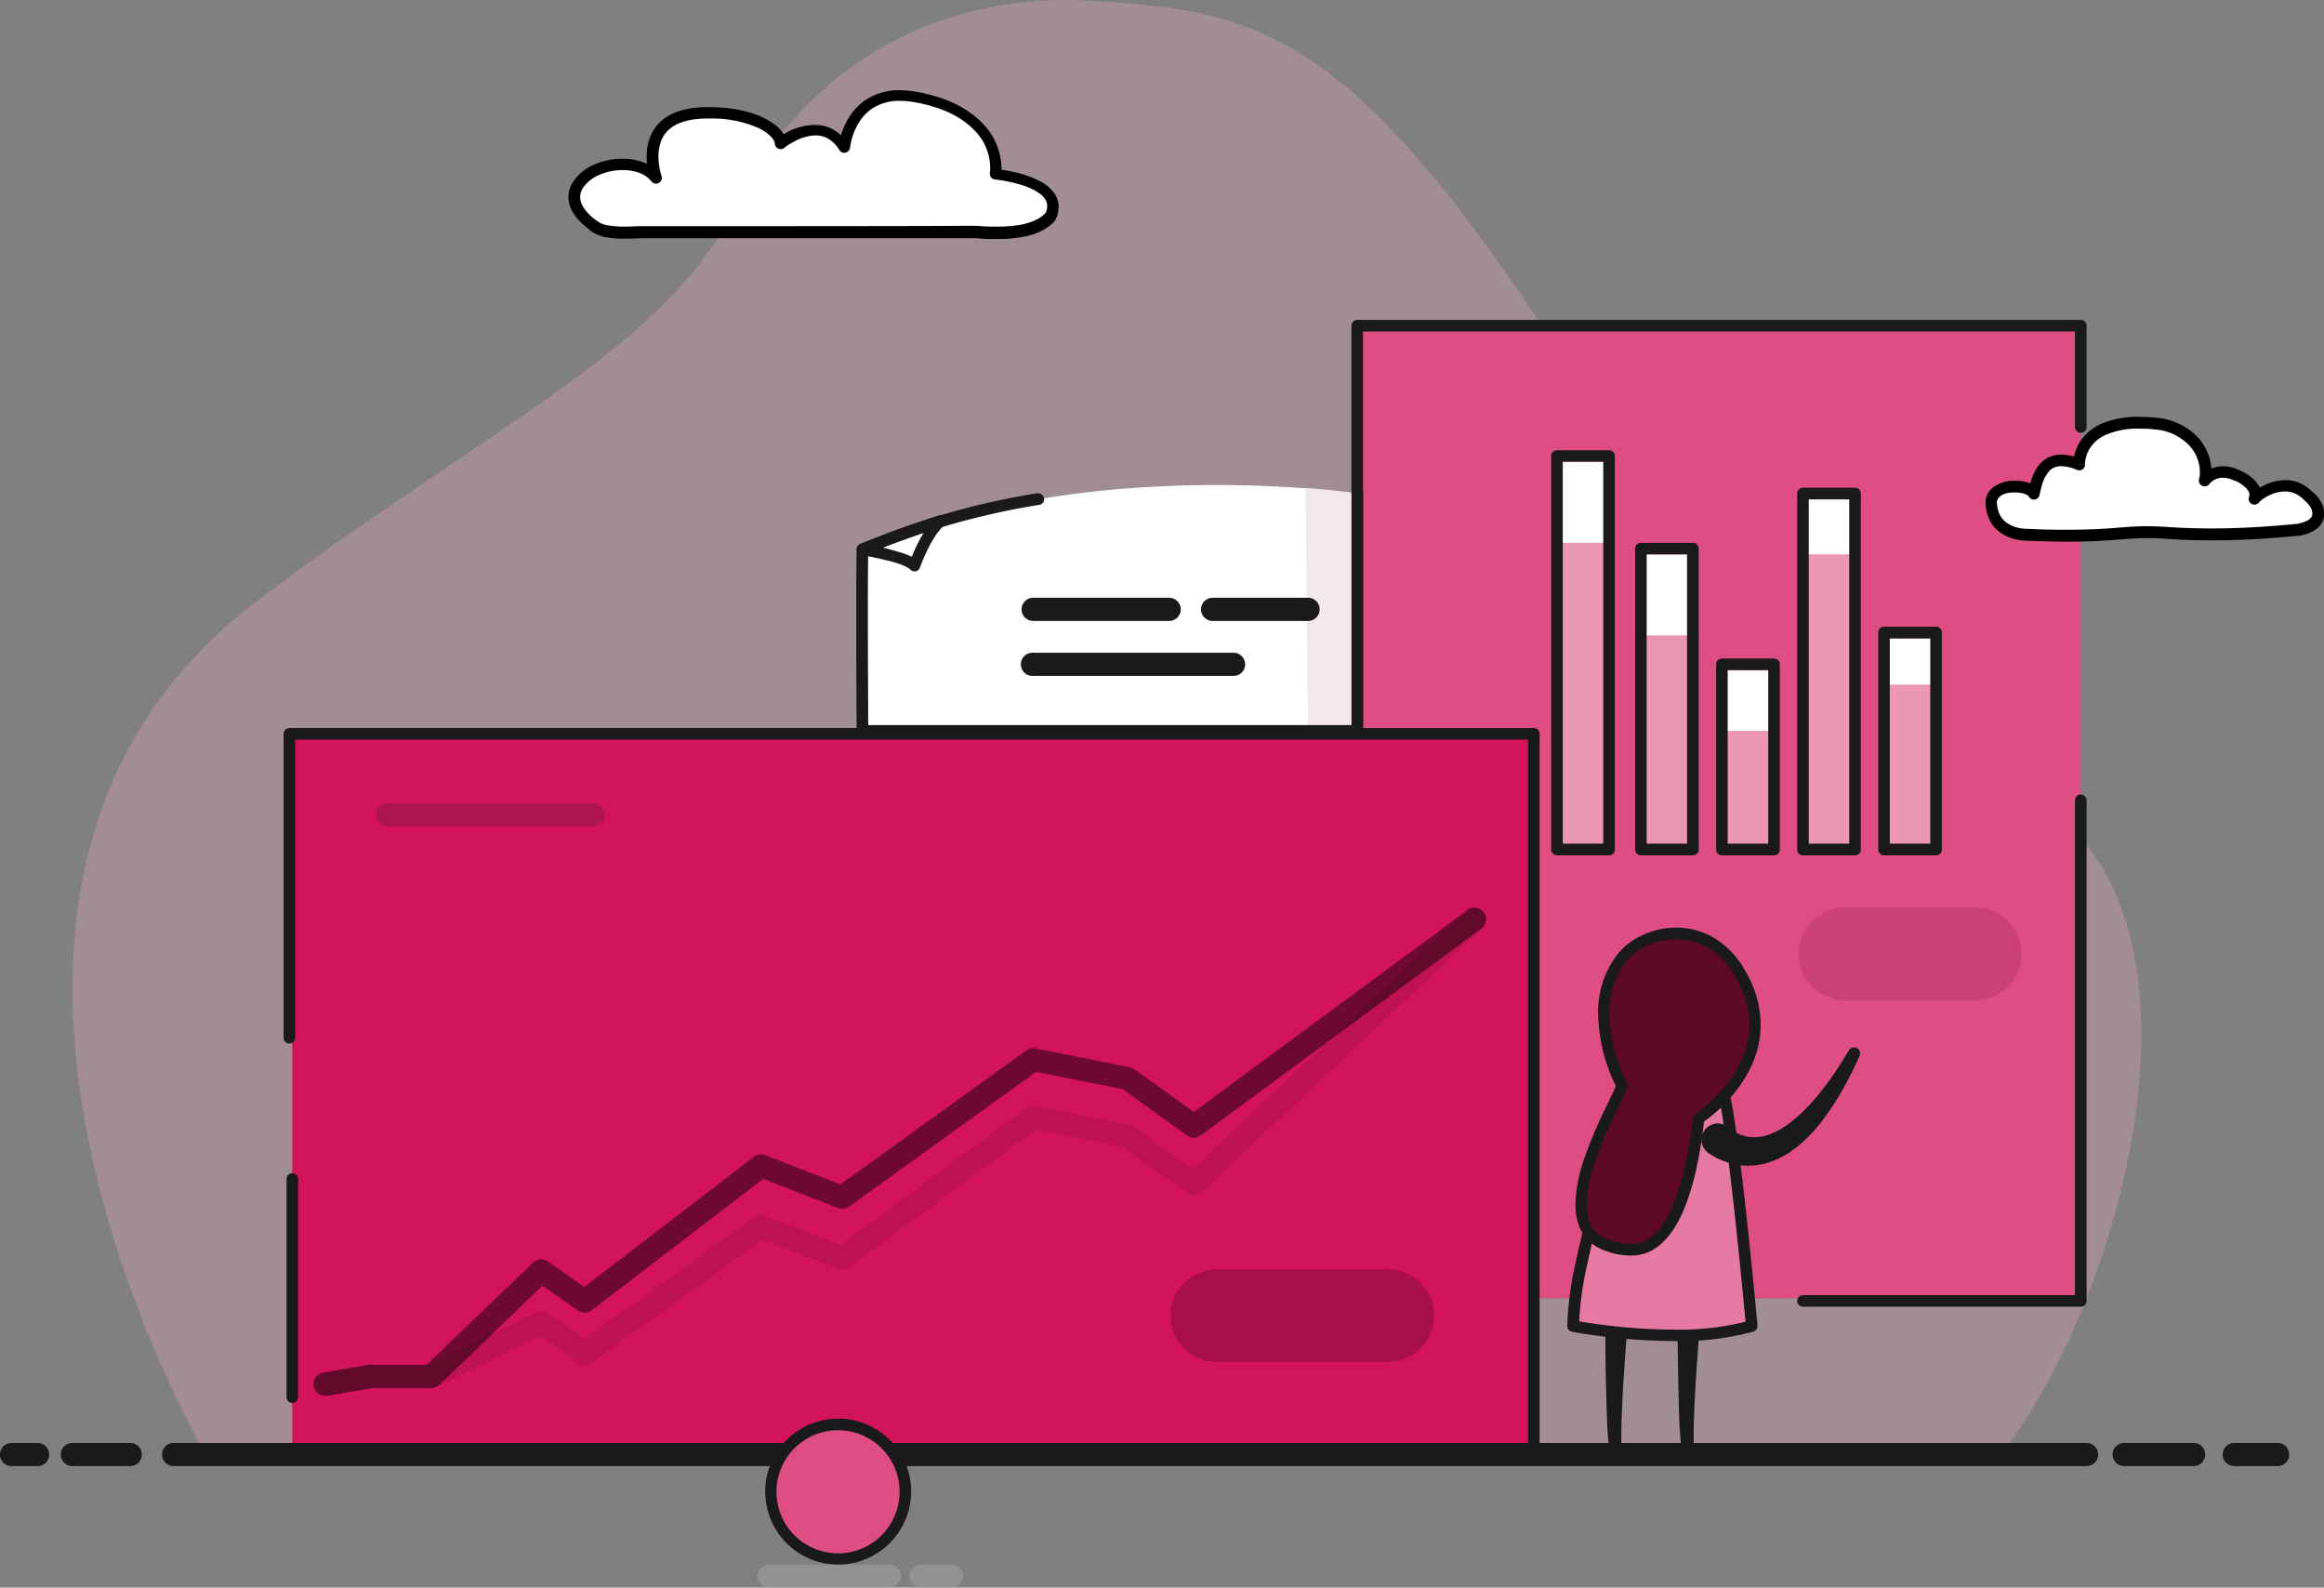 <svg xmlns="http://www.w3.org/2000/svg" viewBox="0 0 509.69 348.14"><rect x="0" y="0" width="509.69" height="348.14" fill="#808080" stroke="none"/><defs><style>.cls-1{isolation:isolate;}.cls-2{fill:#f0acc4;opacity:0.3;}.cls-3{fill:#de4e83;}.cls-4{fill:#1a1a1a;}.cls-5{fill:#fff;}.cls-6{fill:#e49cb6;}.cls-7{fill:#f2e7eb;}.cls-8{fill:#ec96b5;}.cls-9{fill:#d4145a;}.cls-10{fill:#6e0a2f;}.cls-11{fill:#a81047;}.cls-12{fill:#af154d;}.cls-13{fill:#bf1251;}.cls-14{fill:#63092a;}.cls-15{fill:#ca4173;}.cls-16{fill:#e679a1;}.cls-17{fill:#5f0929;}.cls-18{opacity:0.5;mix-blend-mode:multiply;}.cls-19{fill:#a3a3a3;}</style></defs><title>Asset 5dots-reference-checks</title><g class="cls-1"><g id="Layer_2" data-name="Layer 2"><g id="Why_Us_-_Analytics" data-name="Why Us - Analytics"><path class="cls-2" d="M233.9,0c-33.59,0-59.76,18.32-73.21,46.29-14.23,29.6-54.48,47.9-104.17,85.38-83.81,63.24-12,186.14-12,186.14S401.79,319,438.79,319c24.41-31,45.46-103.54,17.56-135.15V284.67H337v33H64.1V160.27h125s-.21-28.56,0-39.77c26.51-11.54,56-14.2,77.6-14.2,7.72,0,14.42.34,19.59.74h.05c3.09.24,5.63.5,7.52.71l1.24.14,1.26.16V71.42a1.26,1.26,0,0,1,.38-.9,1.24,1.24,0,0,1,.89-.37h39.69C294.46,5.73,274,2.32,239.81.19q-3-.19-5.91-.19"/><polyline class="cls-3" points="297.67 159.64 297.67 70.78 456.35 70.78 456.35 284.67 297.67 284.67 297.67 159.64"/><path class="cls-4" d="M455.08,175.51V284H395.42a1.27,1.27,0,0,0,0,2.54h60.93a1.26,1.26,0,0,0,1.27-1.27V175.51a1.27,1.27,0,0,0-2.54,0Z"/><path class="cls-4" d="M298.94,160.27V72.69H455.08V93.63a1.27,1.27,0,1,0,2.54,0V71.42a1.26,1.26,0,0,0-1.27-1.27H297.67a1.24,1.24,0,0,0-.89.37,1.26,1.26,0,0,0-.38.9v88.85a1.27,1.27,0,0,0,2.54,0"/><path class="cls-5" d="M189.14,160.27H297.67v-52s-59.45-9.1-108.53,12.27c-.21,11.21,0,39.77,0,39.77"/><path class="cls-5" d="M456,101.84s-.49-10.56,16.48-9c9.43.89,12.16,8.32,11,12.48,0,0,2.41-3.38,7.08-1.13,2,.76,4.79,2.88,3.86,5.17,1-1.35,7.3-5.47,11.92-.51,2.67,2.21,3.65,6.45-2.8,7.3a176,176,0,0,1-28.42.64c-10.22-.69-10.52,1.2-30.19.42,0,0-8.12.45-8.21-7.31.54-4.11,8.21-3.93,9.28-1.7C446.65,105.74,447.57,98.39,456,101.84Z"/><path d="M456,101.84l1.27-.06-.74,0,.74,0h0l-.74,0,.74,0v0a5.67,5.67,0,0,1,.22-1.49,7,7,0,0,1,.81-1.92,7.81,7.81,0,0,1,3.31-2.91A17,17,0,0,1,469.14,94c1,0,2.05,0,3.21.16a11.58,11.58,0,0,1,7.86,3.59,8.81,8.81,0,0,1,2.27,5.74,6.11,6.11,0,0,1-.19,1.56,1.27,1.27,0,0,0,2.26,1.07l-.66-.47.65.48h0l-.66-.47.65.48h0a3.39,3.39,0,0,1,.82-.73,3.79,3.79,0,0,1,2.16-.65,5.74,5.74,0,0,1,2.52.64l.09,0a7.81,7.81,0,0,1,2.25,1.4,3.94,3.94,0,0,1,.75.92,1.49,1.49,0,0,1,.23.76,1.08,1.08,0,0,1-.09.44,1.27,1.27,0,0,0,2.19,1.24,3.94,3.94,0,0,1,.63-.58,9.74,9.74,0,0,1,2.17-1.22,7.85,7.85,0,0,1,2.85-.59,5.61,5.61,0,0,1,2.18.43,6.35,6.35,0,0,1,2.15,1.55l.12.11a5.2,5.2,0,0,1,1.18,1.38,2.72,2.72,0,0,1,.41,1.35,1.5,1.5,0,0,1-.13.64,2.16,2.16,0,0,1-1,.93,7.63,7.63,0,0,1-2.65.76l.17,1.26-.09-1.27c-1.13.08-3.39.32-6.55.54s-7.2.43-11.8.43c-3.08,0-6.4-.09-9.89-.33-1.66-.11-3.08-.16-4.36-.16-2.65,0-4.71.2-7.2.39s-5.44.38-10,.38c-2.4,0-5.25,0-8.7-.19h-.29a9.07,9.07,0,0,1-1.58-.15,7,7,0,0,1-3.35-1.48,4.92,4.92,0,0,1-1.23-1.68,7.1,7.1,0,0,1-.54-2.76l-1.27,0,1.26.16a1.75,1.75,0,0,1,.36-.87,3,3,0,0,1,1.41-.93A6.75,6.75,0,0,1,442,108a6.49,6.49,0,0,1,2.11.33,2.49,2.49,0,0,1,.62.32,1,1,0,0,1,.19.19,1.27,1.27,0,0,0,2.37-.24c.14-.56.28-1.25.47-2a8.32,8.32,0,0,1,1.42-3,3.58,3.58,0,0,1,1.17-1,3.83,3.83,0,0,1,1.73-.37,9.17,9.17,0,0,1,3.46.82,1.28,1.28,0,0,0,1.75-1.24l-1.27.06.48-1.17a11.57,11.57,0,0,0-4.42-1,6.09,6.09,0,0,0-3.62,1.08,6.66,6.66,0,0,0-1.72,1.8,11.64,11.64,0,0,0-1.34,3c-.28,1-.44,1.83-.57,2.34l1.23.31,1.14-.55a3,3,0,0,0-.95-1.12,5.44,5.44,0,0,0-2-.88,9,9,0,0,0-2.29-.28,8.44,8.44,0,0,0-4,.92,5.12,5.12,0,0,0-1.63,1.35,4.39,4.39,0,0,0-.86,2.09V110a8.91,8.91,0,0,0,1.29,4.75,7.34,7.34,0,0,0,2.11,2.15,9.41,9.41,0,0,0,3.47,1.42,12.06,12.06,0,0,0,2.37.26H445l-.07-1.27,0,1.27c3.48.14,6.36.19,8.8.19,4.6,0,7.65-.19,10.17-.39s4.48-.38,7-.38c1.22,0,2.58,0,4.19.16,3.55.24,6.93.33,10.06.33,4.68,0,8.78-.21,12-.43s5.51-.47,6.54-.54h.08a8.59,8.59,0,0,0,4.41-1.64,4.37,4.37,0,0,0,1.17-1.49,3.91,3.91,0,0,0,.38-1.72A5.27,5.27,0,0,0,509,110a7.61,7.61,0,0,0-1.77-2.07l-.81,1,.93-.86a9,9,0,0,0-3-2.16,8,8,0,0,0-3.16-.63,10.83,10.83,0,0,0-4.85,1.26,11,11,0,0,0-1.71,1.08,6.05,6.05,0,0,0-1.12,1.06l1,.76,1.17.48a3.59,3.59,0,0,0,.28-1.39,4.09,4.09,0,0,0-.56-2,7.1,7.1,0,0,0-2-2.14,10.19,10.19,0,0,0-2.32-1.29l-.46,1.18.55-1.15a8.38,8.38,0,0,0-3.62-.89,6.44,6.44,0,0,0-3.73,1.18,6,6,0,0,0-1.31,1.26l1,.73,1.23.33a8.39,8.39,0,0,0,.28-2.22A11.33,11.33,0,0,0,482.11,96a14.13,14.13,0,0,0-9.52-4.42c-1.23-.12-2.38-.17-3.45-.17a20.38,20.38,0,0,0-7.94,1.37,11.25,11.25,0,0,0-3.6,2.36,9.65,9.65,0,0,0-2.47,4,9,9,0,0,0-.41,2.54v.15l1.27-.06.48-1.17Z"/><path class="cls-5" d="M130.11,49.41s-6.55-4.23-3.17-9.09,13.33-5.93,16.93-1.27c0,0-5.19-14.6,11.79-14.28,9.36,0,15.39,3.64,15.55,6.66,0,0,8.89-7.3,14,.79,0,0,1.27-13.48,15.39-11.1s18.57,10.79,17.78,17c0,0,15.7,1.43,12.06,9.37-4.45,4.92-15.08,3.17-18.09,3.33s-66.89.06-71.09.17S132.43,51.46,130.11,49.41Z"/><path d="M130.11,49.41l.69-1.06-.28.43.28-.43h0l-.28.43.28-.43a11.26,11.26,0,0,1-1.87-1.63,7.61,7.61,0,0,1-1.2-1.67,4.09,4.09,0,0,1-.49-1.85A3.66,3.66,0,0,1,128,41a8.27,8.27,0,0,1,3.56-2.71,13,13,0,0,1,5-1,10.25,10.25,0,0,1,3.71.64,5.83,5.83,0,0,1,2.61,1.85,1.27,1.27,0,0,0,2.2-1.2l-.21.08.21-.08h0l-.21.08.21-.08a14.17,14.17,0,0,1-.67-4.26,9.86,9.86,0,0,1,.4-2.88,6.56,6.56,0,0,1,2.8-3.71c1.55-1,3.92-1.74,7.53-1.74h.54a25.32,25.32,0,0,1,10.68,2.08A9.53,9.53,0,0,1,169.11,30a3.61,3.61,0,0,1,.64.87,1.6,1.6,0,0,1,.19.64,1.28,1.28,0,0,0,2.08.91l-.28-.33.27.33h0l-.28-.33.27.33a14.75,14.75,0,0,1,2.2-1.4,10.35,10.35,0,0,1,4.65-1.33,5.52,5.52,0,0,1,2.69.66,7.12,7.12,0,0,1,2.55,2.56,1.27,1.27,0,0,0,2.34-.56l-.19,0,.19,0h0l-.19,0,.19,0a14.1,14.1,0,0,1,1.83-5.29,10.05,10.05,0,0,1,3.26-3.41,10.76,10.76,0,0,1,5.85-1.54,18.18,18.18,0,0,1,3,.27h0c6.35,1.07,10.54,3.36,13.15,6a11.89,11.89,0,0,1,3.65,8.32,9.92,9.92,0,0,1-.07,1.23,1.27,1.27,0,0,0,1.14,1.43h0a31.28,31.28,0,0,1,6.28,1.35,12.35,12.35,0,0,1,3.75,1.93,4.3,4.3,0,0,1,1.05,1.21,2.72,2.72,0,0,1,.35,1.33,4.22,4.22,0,0,1-.44,1.75l1.16.53-1-.86a6.91,6.91,0,0,1-2,1.53,13.84,13.84,0,0,1-4.14,1.25,30.15,30.15,0,0,1-4.64.31c-1.17,0-2.3,0-3.3-.09s-1.87-.09-2.57-.09h-.54l-1.2,0c-4.74.06-21.22.07-37,.08h-21.6l-7.49,0-3.77,0c-1.38,0-2.79.1-4.12.1a19,19,0,0,1-3.7-.28,5,5,0,0,1-2.41-1l-.16-.11-.69,1.06-.84,1a7.61,7.61,0,0,0,3.6,1.64,21.34,21.34,0,0,0,4.2.33c1.41,0,2.84-.06,4.18-.1l4.11,0c7.54,0,23.62,0,38.14,0l19.36,0,6.44,0,2,0,1.07,0h.41c.59,0,1.45,0,2.45.09s2.18.09,3.42.09a28.54,28.54,0,0,0,6.73-.68,13.93,13.93,0,0,0,3.22-1.17,9.81,9.81,0,0,0,2.74-2.07,1.6,1.6,0,0,0,.21-.32,6.75,6.75,0,0,0,.67-2.81,5.24,5.24,0,0,0-.72-2.64,8.36,8.36,0,0,0-3.4-3,23.55,23.55,0,0,0-6.33-2.14,31.71,31.71,0,0,0-3.32-.52l-.11,1.26,1.26.16a13,13,0,0,0,.09-1.55,14.42,14.42,0,0,0-4.38-10.11c-3.06-3.09-7.79-5.59-14.53-6.73h0a20.88,20.88,0,0,0-3.4-.3,13.2,13.2,0,0,0-7.29,2,12.36,12.36,0,0,0-3.33,3.17,16.22,16.22,0,0,0-2.35,5,15.13,15.13,0,0,0-.5,2.42l1.26.12,1.08-.67a9.68,9.68,0,0,0-3.47-3.43,8,8,0,0,0-3.92-1A12.9,12.9,0,0,0,173,28.8a16.28,16.28,0,0,0-2.55,1.65l.81,1,1.27-.07A4.06,4.06,0,0,0,172,29.7a7.32,7.32,0,0,0-2.18-2.44,17.37,17.37,0,0,0-5.78-2.69,31.21,31.21,0,0,0-8.39-1.07v1.27l0-1.27h-.56a19.18,19.18,0,0,0-6.55,1,10.76,10.76,0,0,0-3.33,1.87,9.11,9.11,0,0,0-2.72,3.91,12.21,12.21,0,0,0-.67,4.1,16.69,16.69,0,0,0,.82,5.11l1.2-.42,1-.78a8.49,8.49,0,0,0-3.7-2.67,12.82,12.82,0,0,0-4.63-.81,15.3,15.3,0,0,0-6,1.21,10.65,10.65,0,0,0-4.65,3.59,6.28,6.28,0,0,0-1.2,3.61,6.6,6.6,0,0,0,.79,3A11.21,11.21,0,0,0,128,49.32a13.74,13.74,0,0,0,1.47,1.16l.69-1.07-.84,1Z"/><path class="cls-6" d="M293.9,107.75l1.24.14-1.24-.14m-7.57-.71h0"/><path class="cls-7" d="M286.33,107l.54,53.23h9.54l.08-52.2s-.45-.07-1.35-.18l-1.24-.14c-1.69-.19-4.19-.44-7.52-.71h-.05"/><path class="cls-4" d="M189.14,120.5l-.19,1.25.1,0c.5.08,2.86.48,5.27,1.09a27.59,27.59,0,0,1,3.41,1,10.92,10.92,0,0,1,1.25.57,3,3,0,0,1,.64.46,1.25,1.25,0,0,0,1.19.4,1.26,1.26,0,0,0,.95-.82v0a40.75,40.75,0,0,1,1.63-3.83,28.56,28.56,0,0,1,1.68-3,12.57,12.57,0,0,1,2-2.42,1.27,1.27,0,0,0,.25-1.58,1.28,1.28,0,0,0-1.49-.57c-7.88,2.56-17.12,6.19-17.13,6.2a1.27,1.27,0,0,0-.8,1.32,1.25,1.25,0,0,0,1.07,1.11l.19-1.25.46,1.18.41-.16c1.87-.73,9.78-3.78,16.59-6l-.4-1.21-.85-.94a15.17,15.17,0,0,0-2.46,3,34.67,34.67,0,0,0-2.56,4.87c-.61,1.4-1,2.38-1,2.41l1.19.42.95-.85a5.19,5.19,0,0,0-1.37-1A17.9,17.9,0,0,0,197,121c-1.74-.54-3.64-1-5.11-1.26s-2.51-.45-2.52-.46l-.2,1.26.46,1.18Z"/><rect class="cls-5" x="341.47" y="101.25" width="11.43" height="86.32"/><rect class="cls-8" x="341.47" y="119.02" width="11.43" height="68.55"/><rect class="cls-5" x="359.87" y="121.56" width="11.42" height="66.01"/><rect class="cls-8" x="359.87" y="139.33" width="11.42" height="48.24"/><rect class="cls-5" x="413.19" y="139.96" width="11.42" height="47.6"/><rect class="cls-8" x="413.19" y="150.12" width="11.42" height="37.45"/><rect class="cls-5" x="395.42" y="109.5" width="11.42" height="78.07"/><rect class="cls-8" x="395.42" y="121.56" width="11.42" height="66.01"/><rect class="cls-5" x="377.64" y="146.94" width="11.43" height="40.62"/><rect class="cls-8" x="377.64" y="160.27" width="11.43" height="27.29"/><path class="cls-4" d="M227.57,108.15a166.55,166.55,0,0,0-38.94,11.19,1.26,1.26,0,0,0-.76,1.14c-.07,3.75-.09,9.42-.09,15.31,0,11.8.09,24.49.09,24.49a1.27,1.27,0,0,0,1.27,1.26H297.67a1.26,1.26,0,0,0,.9-.37,1.25,1.25,0,0,0,.37-.9v-52a1.27,1.27,0,1,0-2.54,0V159H189.14v1.27h1.27s0-.79,0-2.16c0-4.12-.07-13.47-.07-22.31,0-5.88,0-11.55.09-15.27l-1.27,0,.51,1.16a164.52,164.52,0,0,1,38.34-11,1.27,1.27,0,0,0-.42-2.5Z"/><path class="cls-4" d="M226.59,136.16h29.83a2.54,2.54,0,0,0,0-5.08H226.59a2.54,2.54,0,1,0,0,5.08"/><path class="cls-4" d="M265.94,136.16h20.94a2.54,2.54,0,1,0,0-5.08H265.94a2.54,2.54,0,0,0,0,5.08"/><path class="cls-4" d="M226.59,148.21h43.79a2.54,2.54,0,1,0,0-5.07H226.59a2.54,2.54,0,1,0,0,5.07"/><polyline class="cls-9" points="337.02 317.68 64.1 317.68 64.1 160.27 337.02 160.27 337.02 317.68"/><path class="cls-4" d="M38.08,321.49H457.62a2.54,2.54,0,1,0,0-5.08H38.08a2.54,2.54,0,0,0,0,5.08"/><path class="cls-4" d="M465.87,321.49H481.1a2.54,2.54,0,1,0,0-5.08H465.87a2.54,2.54,0,1,0,0,5.08"/><path class="cls-4" d="M490,321.49h9.52a2.54,2.54,0,1,0,0-5.08H490a2.54,2.54,0,1,0,0,5.08"/><path class="cls-4" d="M15.87,321.49H28.56a2.54,2.54,0,1,0,0-5.08H15.87a2.54,2.54,0,0,0,0,5.08"/><path class="cls-4" d="M2.54,321.49H8.25a2.54,2.54,0,1,0,0-5.08H2.54a2.54,2.54,0,0,0,0,5.08"/><path class="cls-10" d="M71.82,306l9.79-1.66h13a2.52,2.52,0,0,0,1.76-.71l22.61-21.72,7.81,5.47a2.54,2.54,0,0,0,3-.07l37.59-28.8,16.44,6.39a2.54,2.54,0,0,0,2.4-.31l41-29.54,19,3.78L260.33,249a2.52,2.52,0,0,0,3,0l61.57-45.38a2.54,2.54,0,0,0-3-4.09l-60.08,44.29-13.1-9.39a2.6,2.6,0,0,0-1-.42l-20.63-4.11a2.55,2.55,0,0,0-2,.43l-40.77,29.38-16.48-6.4a2.57,2.57,0,0,0-2.47.35l-37.24,28.54-8-5.6a2.54,2.54,0,0,0-3.21.25L93.55,299.27H81.39a2.06,2.06,0,0,0-.42,0L71,301a2.54,2.54,0,1,0,.85,5"/><path class="cls-11" d="M304.66,278.33H266.57a10.16,10.16,0,0,0,0,20.31h38.09a10.16,10.16,0,0,0,0-20.31"/><path class="cls-12" d="M130.11,176.14H85.05a2.54,2.54,0,0,0,0,5.08h45.06a2.54,2.54,0,0,0,0-5.08"/><path class="cls-13" d="M94.59,304.35h0m0,0h0m0,0h0m0,0h0M325.09,203.41l-.2.17-33.74,24.86-29.56,27.89-12.9-9.24a2.47,2.47,0,0,0-1-.43l-20.63-4.1a2.07,2.07,0,0,0-.5-.05,2.56,2.56,0,0,0-1.5.49l-40.76,30-16.47-6.4a2.46,2.46,0,0,0-.92-.17,2.53,2.53,0,0,0-1.48.47l-37.26,26.72-8-5.63a2.55,2.55,0,0,0-1.45-.46,2.41,2.41,0,0,0-1.11.26L108,292.47,96.33,303.64a2.7,2.7,0,0,1-.59.43L118.46,293l8.29,5.8a2.56,2.56,0,0,0,2.94,0l37.6-27,16.49,6.4a2.42,2.42,0,0,0,.91.18,2.51,2.51,0,0,0,1.51-.5l41-30.16,19,3.78,14.15,10.15a2.6,2.6,0,0,0,1.48.47,2.55,2.55,0,0,0,1.75-.69l61.53-58m.5-.63h0m.32-1a2.53,2.53,0,0,1-.32,1,2.53,2.53,0,0,0,.32-1m0,0h0m-.58-1.84.09.13a2.66,2.66,0,0,1,.35.64,2.83,2.83,0,0,0-.44-.77m0,0h0m-.67-.56h0m-2.11-.2a2.62,2.62,0,0,0-.7.37l0,0a2.39,2.39,0,0,1,.67-.35m1.06-.14a2.6,2.6,0,0,1,1,.34,2.7,2.7,0,0,0-1-.34m0,0h0"/><path class="cls-14" d="M108,292.47l-14,6.8H81.39a2.06,2.06,0,0,0-.42,0L71,301a2.54,2.54,0,0,0-2.11,2.5,3.11,3.11,0,0,0,0,.43,2.55,2.55,0,0,0,2.5,2.12,2.09,2.09,0,0,0,.43,0l9.79-1.66h13a2.5,2.5,0,0,0,1-.26l.06,0a2.7,2.7,0,0,0,.59-.43L108,292.47M323.38,199a2.44,2.44,0,0,0-.84.15,2.39,2.39,0,0,0-.67.35l0,0-.2.18-30.49,28.75,33.74-24.86.2-.17,0,0a2.44,2.44,0,0,0,.47-.6h0a2.53,2.53,0,0,0,.32-1h0a2.59,2.59,0,0,0-.14-1.07,2.66,2.66,0,0,0-.35-.64l-.09-.13h0l-.09-.11a2.69,2.69,0,0,0-.57-.45h0a2.6,2.6,0,0,0-1-.34h-.22"/><path class="cls-4" d="M65.37,306.25v-47.6a1.27,1.27,0,1,0-2.53,0v47.6a1.27,1.27,0,1,0,2.53,0"/><path class="cls-4" d="M64.74,227.55V162.18H335.12v155.5a1.27,1.27,0,1,0,2.54,0V160.91a1.31,1.31,0,0,0-.37-.9,1.28,1.28,0,0,0-.9-.37H63.47a1.28,1.28,0,0,0-.9.37,1.31,1.31,0,0,0-.37.9v66.64a1.27,1.27,0,0,0,2.54,0Z"/><path class="cls-4" d="M352.89,186.3V185H342.74V101.25h8.88V186.3h1.27v0h1.27V100a1.26,1.26,0,0,0-1.27-1.27H341.47A1.26,1.26,0,0,0,340.2,100V186.3a1.24,1.24,0,0,0,.37.89,1.27,1.27,0,0,0,.9.38h11.42a1.27,1.27,0,0,0,.9-.38,1.24,1.24,0,0,0,.37-.89Z"/><path class="cls-4" d="M371.3,186.3V185H361.14V121.56H370V186.3h1.27v0h1.27v-66a1.31,1.31,0,0,0-.37-.9,1.28,1.28,0,0,0-.9-.37H359.87a1.24,1.24,0,0,0-.89.37,1.27,1.27,0,0,0-.38.9v66a1.3,1.3,0,0,0,1.27,1.27H371.3a1.28,1.28,0,0,0,1.27-1.27Z"/><path class="cls-4" d="M424.61,186.3V185H414.46V140h8.88V186.3h1.27v0h1.27V138.69a1.24,1.24,0,0,0-.37-.89,1.26,1.26,0,0,0-.9-.38H413.19a1.27,1.27,0,0,0-.9.38,1.24,1.24,0,0,0-.37.89V186.3a1.24,1.24,0,0,0,.37.89,1.27,1.27,0,0,0,.9.38h11.42a1.26,1.26,0,0,0,.9-.38,1.24,1.24,0,0,0,.37-.89Z"/><path class="cls-4" d="M406.84,186.3V185H396.69V109.5h8.88v76.8h1.27v0h1.27V108.23a1.26,1.26,0,0,0-1.27-1.27H395.42a1.26,1.26,0,0,0-1.27,1.27V186.3a1.24,1.24,0,0,0,.37.89,1.27,1.27,0,0,0,.9.38h11.42a1.27,1.27,0,0,0,.9-.38,1.24,1.24,0,0,0,.37-.89Z"/><path class="cls-4" d="M389.07,186.3V185H378.91V146.94h8.89V186.3h1.27v0h1.27V145.68a1.26,1.26,0,0,0-1.27-1.27H377.64a1.26,1.26,0,0,0-1.26,1.27V186.3a1.28,1.28,0,0,0,1.26,1.27h11.43a1.28,1.28,0,0,0,1.27-1.27Z"/><path class="cls-15" d="M433.5,199H404.3a10.16,10.16,0,0,0,0,20.31h29.2a10.16,10.16,0,0,0,0-20.31"/><path class="cls-4" d="M357,289.56s-.55,7.09-1,14.18c-.2,3.55-.36,7.09-.41,9.73,0,.66,0,1.26,0,1.78s0,1,0,1.33c0,.18,0,.34,0,.47s0,.17,0,.23,0,.19,0,.19l0,.5a1.22,1.22,0,0,1-2.4.42s-.05-.15-.12-.43-.08-.32-.13-.53-.05-.35-.08-.56c-.07-.42-.13-.92-.17-1.47s-.11-1.18-.14-1.86c-.18-2.7-.23-6.28-.32-9.86-.19-7.14-.14-14.29-.14-14.29h0a2.38,2.38,0,0,1,2.35-2.46,2.42,2.42,0,0,1,2.43,2.44A1.46,1.46,0,0,1,357,289.56Z"/><path class="cls-4" d="M372.86,289.56s-.55,7.09-1,14.18c-.2,3.55-.37,7.09-.41,9.73,0,.66,0,1.26,0,1.78s0,1,0,1.33c0,.18,0,.34,0,.47s0,.17,0,.23,0,.19,0,.19l0,.5a1.23,1.23,0,0,1-2.41.42l-.12-.43c0-.14-.07-.32-.13-.53s-.05-.35-.08-.56c-.06-.42-.12-.92-.16-1.47s-.11-1.18-.15-1.86c-.18-2.7-.22-6.28-.31-9.86-.19-7.14-.14-14.29-.14-14.29h0a2.38,2.38,0,0,1,2.35-2.46,2.42,2.42,0,0,1,2.43,2.44C372.91,289.42,372.86,289.5,372.86,289.56Z"/><path class="cls-16" d="M357.22,240.12s-12.47,37-12.2,50.7c0,0,23.87,4.56,39.16,0,0,0-3.75-41-6-50.7C378.15,240.12,369.69,243.2,357.22,240.12Z"/><path class="cls-4" d="M357.22,240.12l-1.2-.41s-3.06,9.09-6.13,19.93c-1.53,5.43-3.06,11.29-4.21,16.7a74.48,74.48,0,0,0-1.94,14c0,.16,0,.32,0,.47a1.26,1.26,0,0,0,1,1.22,134.16,134.16,0,0,0,22.45,2.05A62.06,62.06,0,0,0,384.54,292a1.28,1.28,0,0,0,.91-1.33s-.94-10.27-2.17-21.75c-.61-5.74-1.3-11.78-2-17-.34-2.61-.67-5-1-7.08s-.63-3.78-.93-5.05a1.24,1.24,0,0,0-.63-.82,1.3,1.3,0,0,0-1-.08h0a30.45,30.45,0,0,1-9.52,1.3,44.49,44.49,0,0,1-10.66-1.34,1.28,1.28,0,0,0-1.51.83l1.2.41-.3,1.23a47.18,47.18,0,0,0,11.27,1.41,32.62,32.62,0,0,0,10.39-1.45l-.43-1.19-1.24.29c.27,1.15.58,2.83.9,4.85,1.11,7.11,2.39,18.55,3.39,28.18.5,4.82.93,9.2,1.23,12.36.16,1.59.28,2.87.36,3.76s.13,1.37.13,1.37l1.26-.11-.36-1.22a60,60,0,0,1-16.59,2,128.36,128.36,0,0,1-15.3-1c-2-.25-3.71-.5-4.87-.69l-1.34-.23-.35-.06-.11,0-.24,1.25,1.27,0c0-.14,0-.28,0-.42a71.63,71.63,0,0,1,1.88-13.5c1.71-8,4.27-17.09,6.41-24.18,1.07-3.55,2-6.59,2.73-8.75l.82-2.52c.2-.58.3-.9.3-.9l-1.2-.4-.3,1.23Z"/><path class="cls-4" d="M379,247.16l.36.28.28.22.44.31a8.72,8.72,0,0,0,3,1.25,9.22,9.22,0,0,0,4.82-.41,15.51,15.51,0,0,0,2.79-1.31,22.51,22.51,0,0,0,2.76-2,30.3,30.3,0,0,0,2.58-2.37c.82-.83,1.61-1.7,2.34-2.57.37-.43.71-.88,1.06-1.31s.68-.85,1-1.28l.92-1.23c.28-.41.55-.81.82-1.19.53-.76,1-1.48,1.39-2.11s.76-1.19,1.05-1.66l.88-1.46,0,0a1.33,1.33,0,0,1,1.82-.44,1.32,1.32,0,0,1,.51,1.68l-.74,1.6c-.23.5-.52,1.12-.87,1.81s-.74,1.5-1.2,2.34l-.72,1.33-.81,1.4c-.27.48-.57,1-.89,1.47s-.62,1-1,1.51c-.68,1-1.42,2.06-2.22,3.09a38.8,38.8,0,0,1-2.64,3,28,28,0,0,1-3.09,2.74,20.39,20.39,0,0,1-3.57,2.2,15.77,15.77,0,0,1-3.93,1.3,15,15,0,0,1-3.85.22,15.44,15.44,0,0,1-5.6-1.55c-.31-.16-.58-.3-.83-.45l-.62-.37-.39-.24a3.57,3.57,0,0,1,3.78-6.06Z"/><path class="cls-17" d="M372.59,245.19S392.16,232.51,382,214c-7.15-13-20.89-10.33-26.05-4.22s-5.89,16.61-.2,28.21c-1,4.22-21,35.45,2.19,36.11C364.48,274.08,370.19,266.2,372.59,245.19Z"/><path class="cls-4" d="M372.59,245.19l.69,1.06a33.24,33.24,0,0,0,6.43-5.79,29.23,29.23,0,0,0,4.43-6.78,21.52,21.52,0,0,0,2-9,23.19,23.19,0,0,0-3.09-11.28A19.71,19.71,0,0,0,376,205.7a16.35,16.35,0,0,0-8.38-2.28,17.74,17.74,0,0,0-7.2,1.55,15.11,15.11,0,0,0-5.44,4,20.53,20.53,0,0,0-4.48,13.48,36.88,36.88,0,0,0,4.11,16.11l1.14-.56-1.24-.29a8,8,0,0,1-.49,1.26c-.48,1.1-1.26,2.67-2.15,4.53a101.33,101.33,0,0,0-4.16,9.81,34,34,0,0,0-2.2,10.72,14,14,0,0,0,.62,4.28,9.15,9.15,0,0,0,3.9,5,15.42,15.42,0,0,0,7.87,2h0a9.29,9.29,0,0,0,5.46-1.8c2.54-1.82,4.68-4.93,6.43-9.53s3.13-10.74,4-18.69l-1.26-.14.69,1.06-.69-1.06-1.26-.14c-1.18,10.4-3.2,17.5-5.62,21.85a13.6,13.6,0,0,1-3.8,4.58,6.75,6.75,0,0,1-4,1.33v1.27l0-1.27a15.68,15.68,0,0,1-4.9-.82,7,7,0,0,1-3.89-3.06A9.72,9.72,0,0,1,348,264a27.21,27.21,0,0,1,1.26-7.43,82.33,82.33,0,0,1,4.47-11.21c.78-1.63,1.5-3.09,2.06-4.28.28-.6.52-1.13.71-1.59a8.44,8.44,0,0,0,.44-1.23,1.31,1.31,0,0,0-.1-.85,34.47,34.47,0,0,1-3.85-15,18,18,0,0,1,3.88-11.84,12.7,12.7,0,0,1,4.53-3.3A15.27,15.27,0,0,1,367.6,206a13.77,13.77,0,0,1,7.08,1.93,17.14,17.14,0,0,1,6.19,6.7,20.75,20.75,0,0,1,2.77,10.06,18.85,18.85,0,0,1-1.81,8,28.23,28.23,0,0,1-6.22,8.46,30.81,30.81,0,0,1-2.65,2.28c-.34.26-.61.45-.79.58l-.21.14,0,0h0a1.27,1.27,0,0,0-.57.93Z"/><g class="cls-18"><path class="cls-19" d="M194.85,343.07h-26a2.54,2.54,0,1,0,0,5.07h26a2.54,2.54,0,1,0,0-5.07"/><path class="cls-19" d="M208.82,343.07h-7a2.54,2.54,0,0,0,0,5.07h7a2.54,2.54,0,0,0,0-5.07"/></g><path class="cls-3" d="M198.56,327.08a14.78,14.78,0,1,1-14.78-14.77A14.78,14.78,0,0,1,198.56,327.08Z"/><path class="cls-4" d="M198.56,327.08h-1.27a13.5,13.5,0,1,1-4-9.55,13.45,13.45,0,0,1,4,9.55h2.54a16,16,0,1,0-16.05,16,16.05,16.05,0,0,0,16.05-16Z"/></g></g></g></svg>